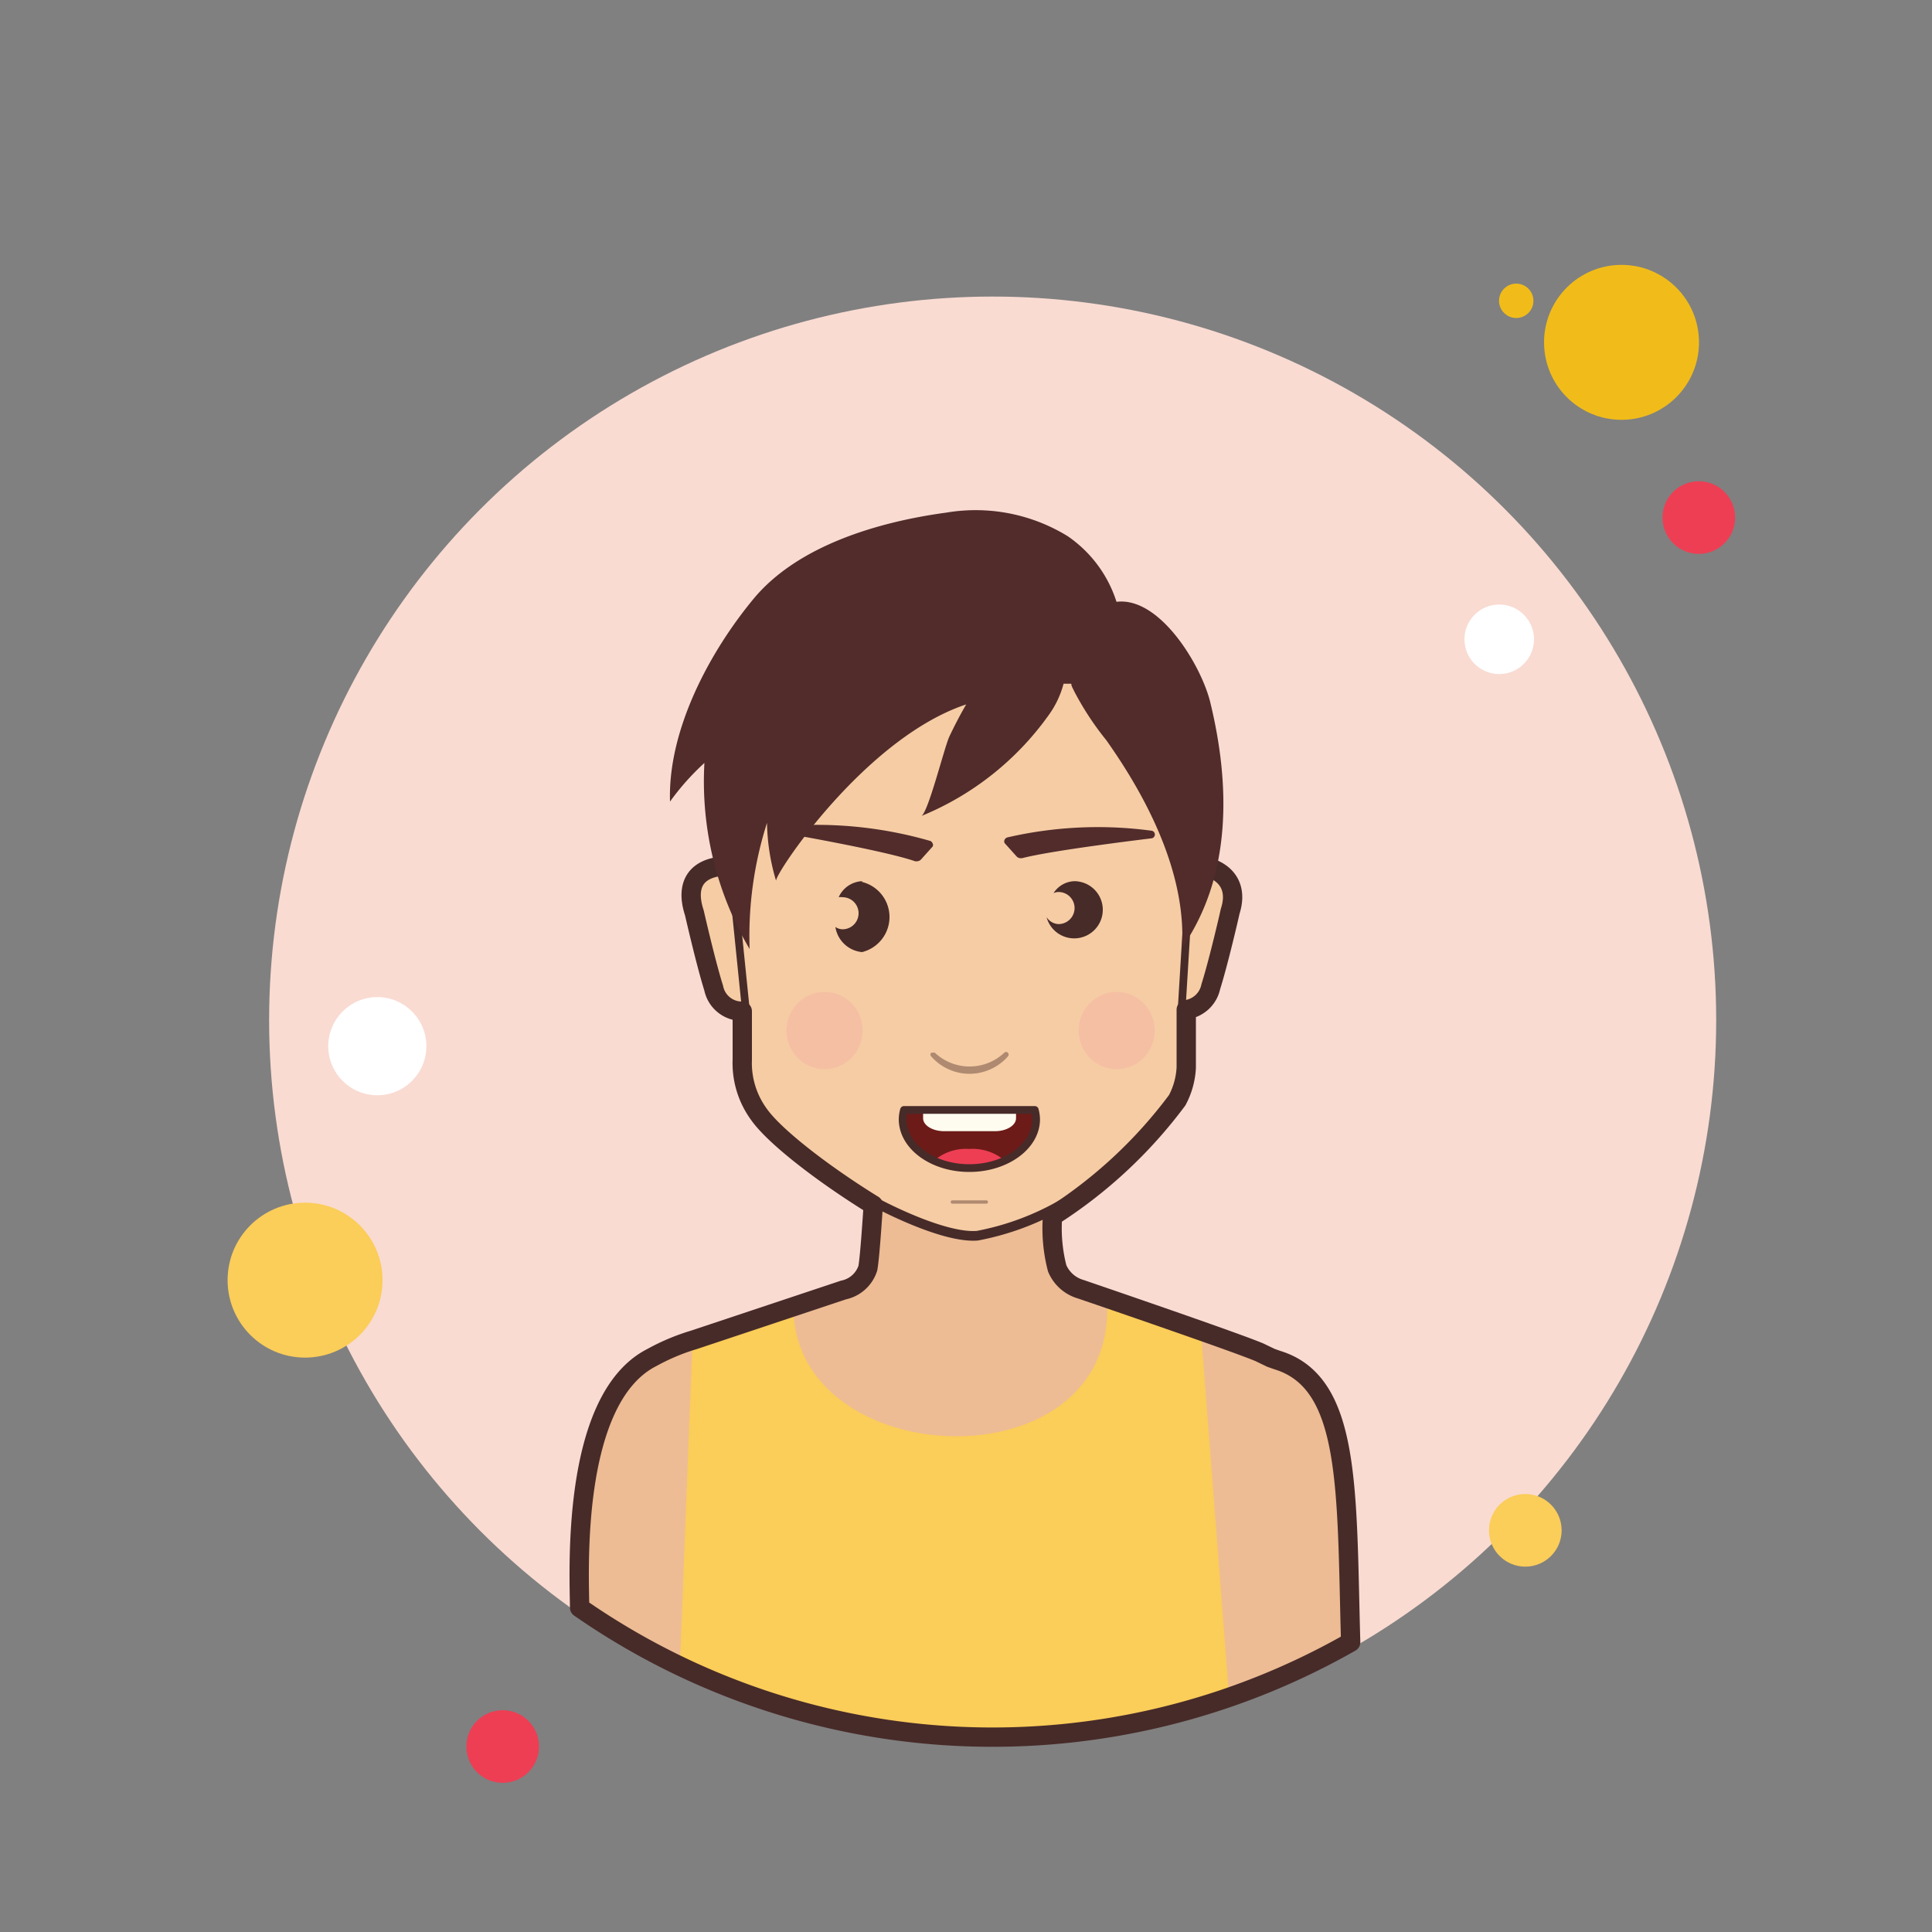 <svg xmlns="http://www.w3.org/2000/svg" viewBox="0 0 100 100" width="100" height="100" style="fill: rgb(0, 0, 0);"><rect x="0" y="0" width="100" height="100" fill="#808080" stroke="none"/><defs><style>.cls-1{isolation:isolate;}.cls-2{fill:#fff;}.cls-3{fill:#f1bc19;}.cls-4{fill:#f9dbd2;}.cls-5{fill:#ee3e54;}.cls-6{fill:#fbcd59;}.cls-7{fill:#f6cca4;}.cls-8{fill:#edbc94;}.cls-9{opacity:0.3;}.cls-10{opacity:0.8;mix-blend-mode:multiply;}.cls-11{fill:#f4989e;}.cls-12,.cls-18,.cls-19{fill:none;stroke:#472b29;stroke-linecap:round;stroke-linejoin:round;}.cls-12{stroke-width:0.4px;}.cls-13{fill:#6d1b18;}.cls-14{fill:#fdfcef;}.cls-15,.cls-17{fill:#472b29;}.cls-15{opacity:0.41;}.cls-16{fill:#512c2b;}.cls-18{stroke-width:0.5px;}</style></defs><title>Artboard 45</title><g class="cls-1"><g id="line5"><circle class="cls-2" cx="22.06" cy="59.47" r="0.89"/><circle class="cls-2" cx="81.11" cy="34.6" r="0.68"/><circle class="cls-3" cx="78.48" cy="15.57" r="0.89"/><circle class="cls-3" cx="22.56" cy="67.15" r="0.89"/><circle class="cls-4" cx="51.38" cy="52.8" r="37.45"/><circle class="cls-3" cx="83.93" cy="17.72" r="4.01"/><circle class="cls-5" cx="87.93" cy="26.79" r="1.88"/><circle class="cls-6" cx="78.95" cy="79.21" r="1.88"/><circle class="cls-6" cx="15.79" cy="66.26" r="4.01"/><circle class="cls-5" cx="26.02" cy="90.4" r="1.88"/><circle class="cls-2" cx="77.6" cy="33.09" r="1.8"/><circle class="cls-2" cx="19.53" cy="54.15" r="2.54"/><path class="cls-7" d="M61.46,44.68c.13-1.52-.32-2.83-.22-3.58h0c-1.33-1.65-2.17-3.6-4-4.77a23.37,23.37,0,0,0-6.78-2.83c-5.7-1.43-11.3,2.74-13.06,8.13l-.06.1a19.78,19.78,0,0,1,.37,2.94c-1.54,0-2.32.81-1.79,2.43,0,0,.6,2.63,1,3.88a1.5,1.5,0,0,0,1.48,1.21c0,.84,0,1.67,0,2.5a4.5,4.5,0,0,0,.85,2.82c1.51,2.17,9.23,7.2,11.1,7,3,0,9-5.14,10.59-7.7a4,4,0,0,0,.47-1.68c0-1,0-2,0-3A1.48,1.48,0,0,0,62.64,51c.4-1.25,1-3.86,1-3.88C64.17,45.48,63,44.64,61.46,44.68Z"/><path class="cls-8" d="M66.08,70.25l-.34-.13-.58-.24c-1.23-.52-9.26-3.26-9.26-3.26a1.89,1.89,0,0,1-1.22-1.08,9,9,0,0,1-.23-2.92A22.35,22.35,0,0,1,50.22,64c-1.86.19-5.15-2.27-5.15-2.27s-.09,3-.22,3.71a1.69,1.69,0,0,1-1.26,1.14L35.85,69.2a7.91,7.91,0,0,0-2.17.91,7.78,7.78,0,0,0-3.28,4.68h0c0,.1-.05.32-.09.6-.14.72-.16,6.23-.14,6.35,0,.46-.09,1-.13,1.51,7.63,5.26,13.77,6.73,24.29,6.26,4.78-.21,11.9-2.61,15.63-4.52C69.47,75.61,70.34,71.55,66.08,70.25Z"/><g class="cls-9"><g class="cls-10"><ellipse class="cls-11" cx="42.68" cy="53.34" rx="1.97" ry="2"/></g><g class="cls-10"><ellipse class="cls-11" cx="57.8" cy="53.34" rx="1.97" ry="2"/></g></g><line class="cls-12" x1="37.83" y1="44.66" x2="38.65" y2="52.71"/><line class="cls-12" x1="61.65" y1="44.2" x2="61.16" y2="52.27"/><path class="cls-13" d="M46.79,57.45a2,2,0,0,0-.07.48c0,1.4,1.55,2.53,3.45,2.53s3.46-1.13,3.46-2.53a2,2,0,0,0-.07-.48Z"/><path class="cls-5" d="M52,60.07a2.56,2.56,0,0,0-1.83-.6,2.53,2.53,0,0,0-1.82.6,4.47,4.47,0,0,0,3.65,0Z"/><path class="cls-14" d="M47.78,57.45a.09.09,0,0,0,0,0v.43c0,.37.49.67,1.09.67h2.63c.6,0,1.09-.3,1.09-.67V57.5a.09.09,0,0,0,0,0Z"/><path class="cls-12" d="M46.79,57.45a2,2,0,0,0-.07.48c0,1.4,1.55,2.53,3.45,2.53s3.46-1.13,3.46-2.53a2,2,0,0,0-.07-.48Z"/><path class="cls-6" d="M41.07,67.46c-.22,9,17.4,9.57,16.18-.67l4.88,1.7,1.49,19.35a45.27,45.27,0,0,1-28.44-1.36l.67-17.28Z"/><path class="cls-15" d="M50.17,55.58a2.66,2.66,0,0,0,2-.9.14.14,0,0,0,0-.19h0a.13.13,0,0,0-.19,0,2.62,2.62,0,0,1-3.59,0,.14.14,0,0,0-.1,0,.18.18,0,0,0-.09,0,.13.13,0,0,0,0,.19A2.64,2.64,0,0,0,50.17,55.58Z"/><path class="cls-15" d="M51.06,62.3a.09.09,0,0,0,.08-.08.09.09,0,0,0-.08-.09H49.29a.08.08,0,0,0-.08.09.08.08,0,0,0,.08.08Z"/><path class="cls-16" d="M48.16,43.53a21.17,21.17,0,0,0-7.42-.78.22.22,0,0,0-.2.19.21.21,0,0,0,.19.21s5.07.88,6.64,1.43l.08,0a.3.3,0,0,0,.21-.08l.61-.68a.16.16,0,0,0,0-.17A.23.23,0,0,0,48.16,43.53Z"/><path class="cls-16" d="M52.16,43.34A20.83,20.83,0,0,1,59.62,43a.2.2,0,0,1,0,.39S54.5,44,52.9,44.42l-.08,0a.29.29,0,0,1-.2-.09L52,43.64a.19.19,0,0,1,0-.18A.23.23,0,0,1,52.16,43.34Z"/><path class="cls-17" d="M44.62,45.61a1.4,1.4,0,0,0-1.21.83.71.71,0,0,1,.2,0,.83.83,0,0,1,0,1.66.68.68,0,0,1-.37-.12,1.54,1.54,0,0,0,1.38,1.3,1.87,1.87,0,0,0,0-3.63Z"/><path class="cls-17" d="M55.61,45.61a1.33,1.33,0,0,0-1.08.62.58.58,0,0,1,.26-.06.83.83,0,0,1,0,1.66.77.77,0,0,1-.62-.36,1.48,1.48,0,1,0,1.44-1.86Z"/><path class="cls-18" d="M45.34,62.25s3.43,1.86,5.25,1.71A14,14,0,0,0,55,62.32"/><path class="cls-19" d="M66.12,70.4l-.34-.12L65.2,70c-1.23-.53-9.26-3.27-9.26-3.27a1.89,1.89,0,0,1-1.22-1.08,8.24,8.24,0,0,1-.24-2.7,24.39,24.39,0,0,0,6.45-6,4,4,0,0,0,.47-1.69c0-1,0-2,0-3a1.51,1.51,0,0,0,1.27-1.19c.4-1.26,1-3.86,1-3.89.53-1.62-.64-2.45-2.18-2.42,0-.43,0-1.08.07-1A4.7,4.7,0,0,0,62,42.1c0-6.24-5.55-11.29-12.4-11.29S37.18,35.86,37.18,42.1a4.57,4.57,0,0,0,.47,1.65,10.18,10.18,0,0,1,.08,1.07c-1.54,0-2.32.81-1.79,2.43,0,0,.6,2.63,1,3.89a1.49,1.49,0,0,0,1.48,1.2c0,.84,0,1.67,0,2.51a4.49,4.49,0,0,0,.85,2.81c.81,1.17,3.4,3.15,5.93,4.71-.05.74-.18,2.72-.28,3.27a1.68,1.68,0,0,1-1.26,1.13l-7.74,2.58a11,11,0,0,0-2.17.91C29.47,72.42,30,81.67,30,83.21A37.42,37.42,0,0,0,69.91,85C69.69,77.1,69.94,71.57,66.12,70.4Z"/><path class="cls-16" d="M62.65,36.38c-.45-1.9-2.61-5.51-4.86-5.23a6.51,6.51,0,0,0-2.53-3.4A9.1,9.1,0,0,0,49,26.53C45.51,27,41.3,28.22,39,31s-4.44,6.81-4.32,10.49a12.92,12.92,0,0,1,1.78-2,17.08,17.08,0,0,0,2.34,9.63,19.25,19.25,0,0,1,.9-6.53,11,11,0,0,0,.47,3c-.09-.31,4.58-7.38,9.84-9.13-.32.55-.61,1.11-.87,1.66s-1.11,4-1.46,4.12A15.13,15.13,0,0,0,54.29,37a4.88,4.88,0,0,0,.76-1.61l.4,0c0,.13.09.25.14.37a15.12,15.12,0,0,0,1.67,2.55c2.21,3.12,4.15,7,3.92,10.75C63.75,45.36,63.69,40.67,62.65,36.38Z"/></g></g></svg>